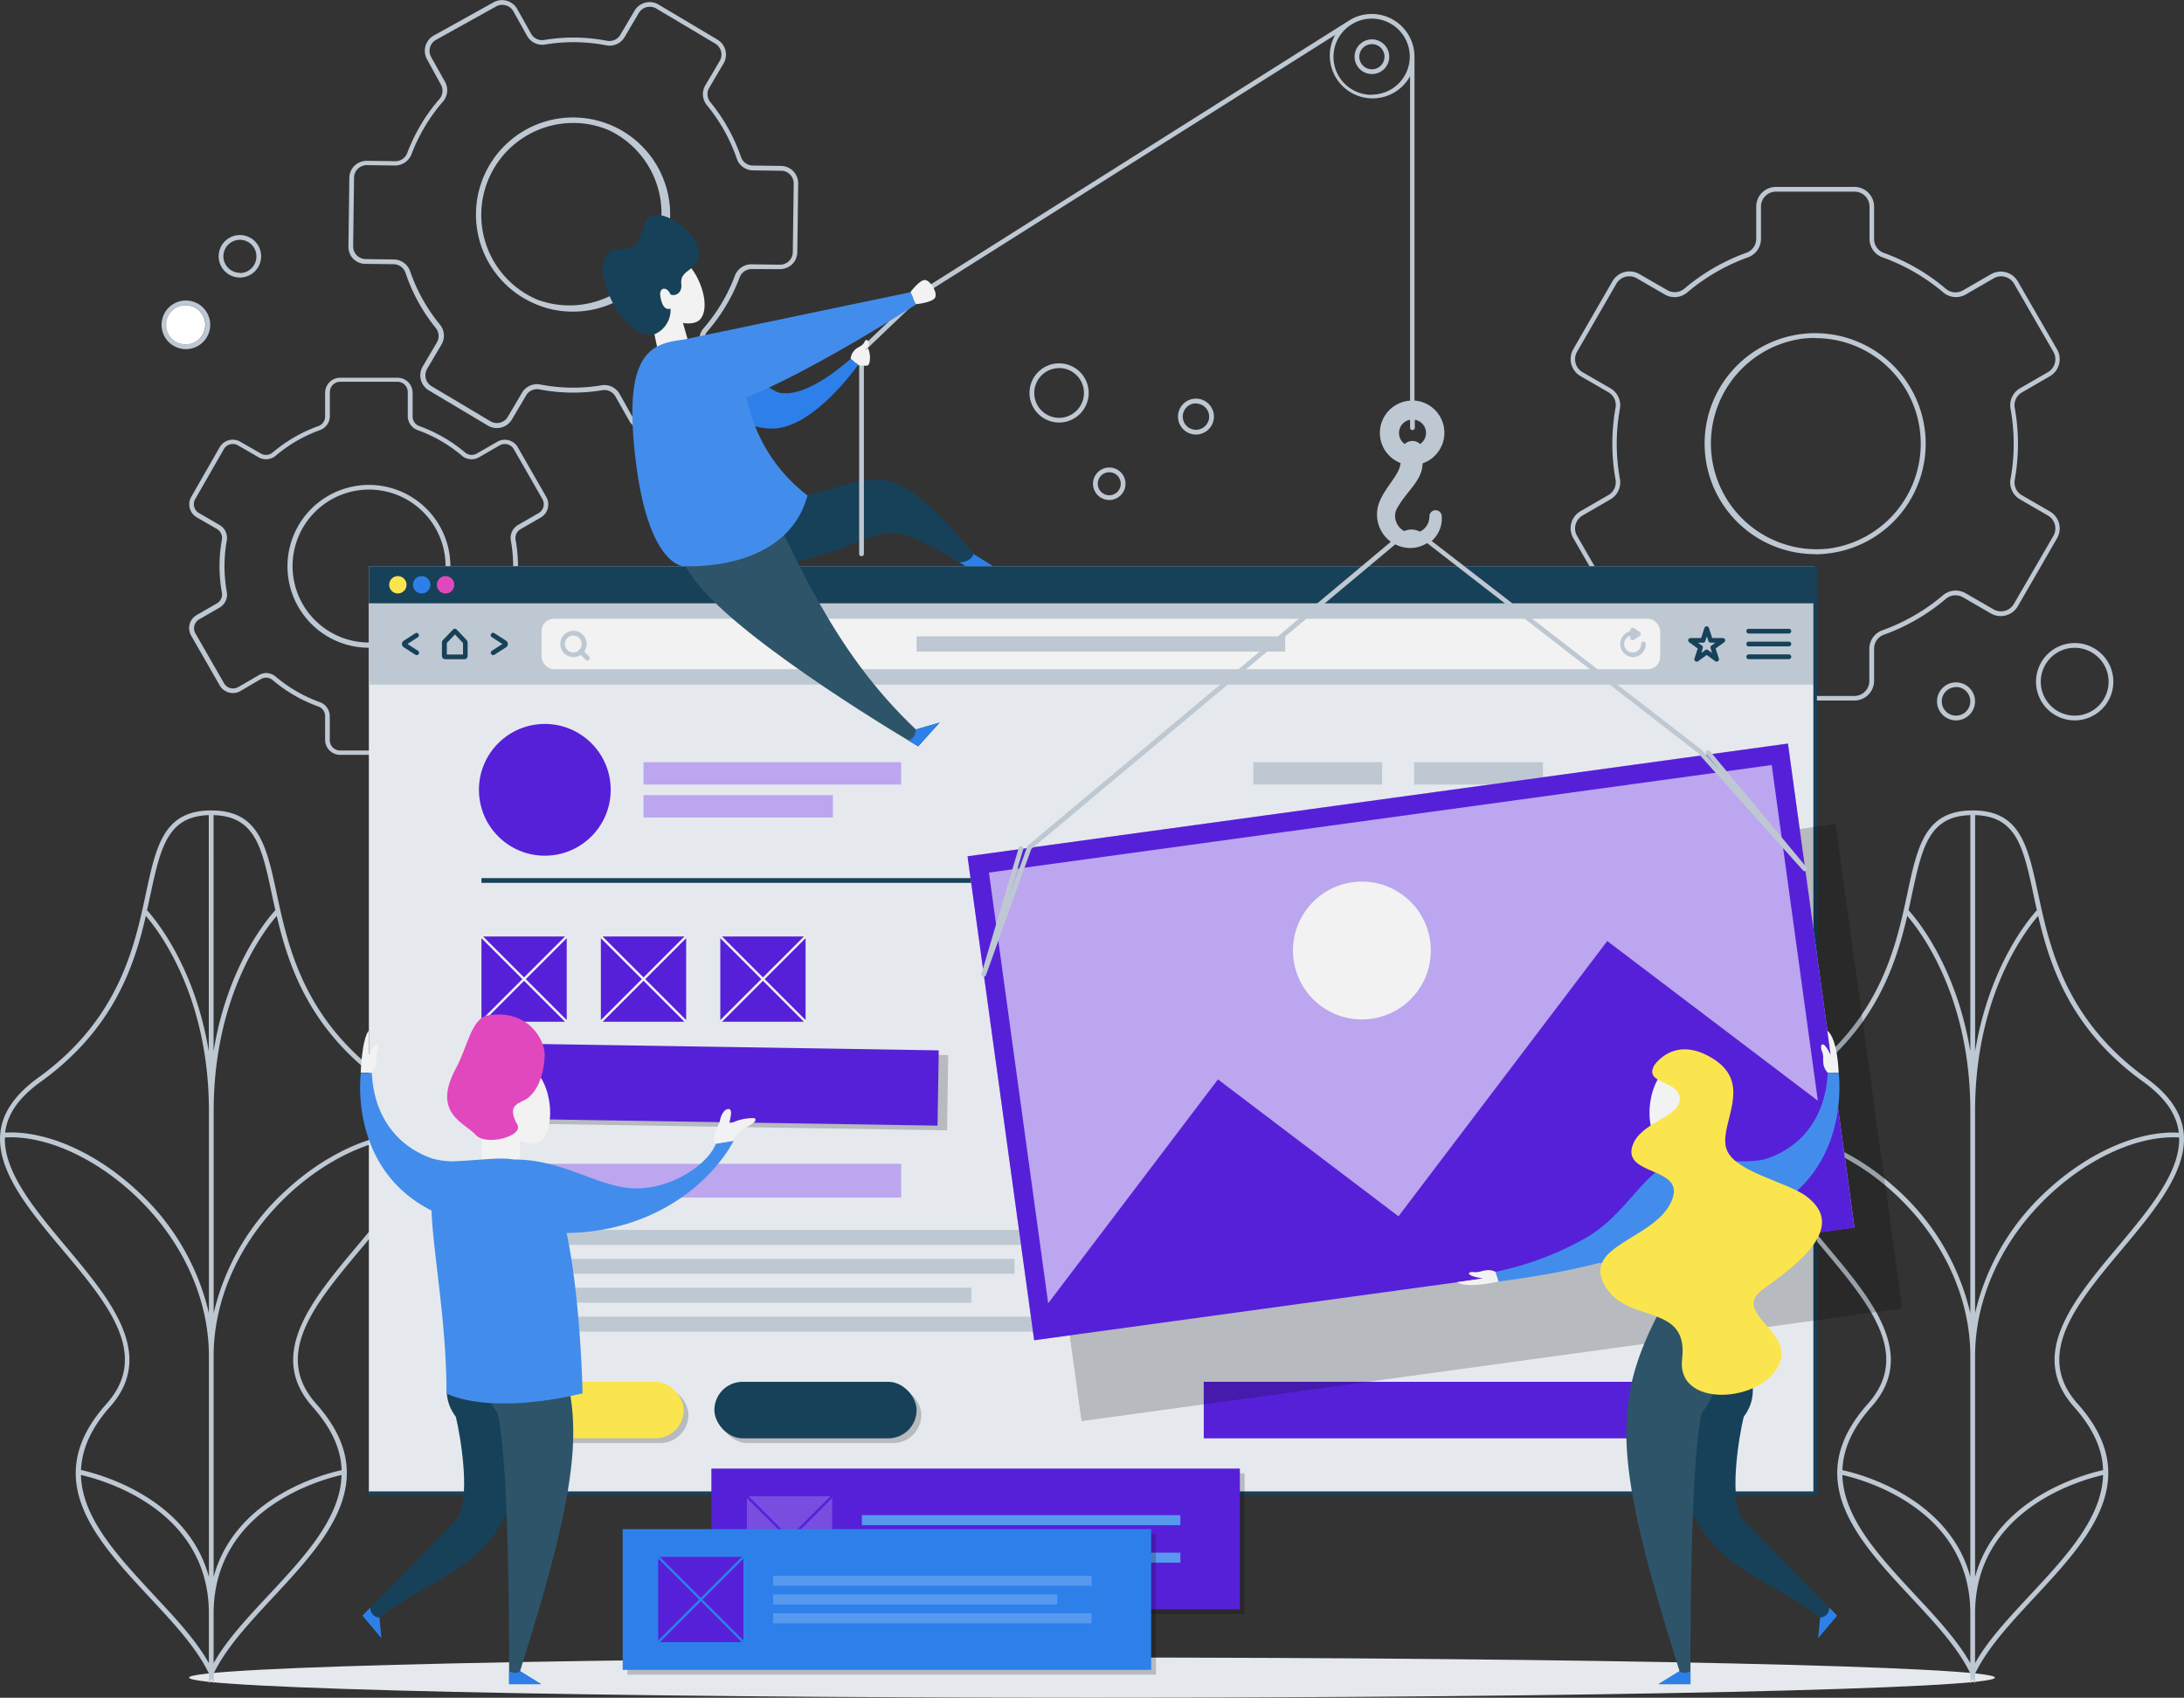 <svg xmlns="http://www.w3.org/2000/svg" viewBox="0 0 459.75 357.45"><rect x="0" y="0" width="459.75" height="357.45" fill="#333333" stroke="none"/><defs><style>.cls-1{isolation:isolate;}.cls-2{fill:#e5e9ed;}.cls-3{fill:#bec8d2;}.cls-4{fill:#174159;}.cls-5{fill:#f2f2f2;}.cls-6{fill:#fae54e;}.cls-7{fill:#2d80ea;}.cls-8{fill:#e148be;}.cls-9{fill:#5620d8;}.cls-10{fill:#bba6ef;}.cls-11{opacity:0.2;mix-blend-mode:multiply;}.cls-12{fill:#2e546a;}.cls-13{fill:#428dec;}.cls-14{fill:#784de0;}.cls-15{fill:#5799ee;}.cls-16{fill:#fff;}

g,path{
	transform-box: fill-box;
}
path#b-setting, path#m-setting{
	animation: settings1_2 3s linear 0s infinite;
	transform-origin: center;
}
path#s-setting{
	animation: settings3 3s linear 0s infinite;
	transform-origin: center;
}
.tree____1{
	animation: tree____1 3s ease 0s infinite;
	transform-origin: bottom;
}
.tree____2{
	animation: tree____2 3s ease 0s infinite;
	transform-origin: bottom;
}
@keyframes settings1_2{
	0%{transform: rotate(0deg)}
	100%{transform: rotate(360deg)}
}
@keyframes settings3{
	0%{transform: rotate(0deg)}
	100%{transform: rotate(-360deg)}
}
@keyframes tree____1{
	0%{transform: rotate(0deg)}
	25%{transform: rotate(-1deg)}
	50%{transform: rotate(0deg)}
	75%{transform: rotate(1deg)}
	100%{transform: rotate(0deg)}
}
@keyframes tree____2{
	0%{transform: rotate(0deg)}
	25%{transform: rotate(1deg)}
	50%{transform: rotate(0deg)}
	75%{transform: rotate(-1deg)}
	100%{transform: rotate(0deg)}
}


</style></defs><title>graphicdesign</title><g class="cls-1"><g id="OBJECTS"><path class="cls-2" d="M419.7,353.72c0,2.35-85.1,4.24-190.07,4.24s-190.08-1.89-190.08-4.24,85.1-4.23,190.08-4.23S419.7,351.38,419.7,353.72Z" transform="translate(0.25 -0.51)"/><path class="cls-3 tree____2" d="M459.4,238.8c-.52-4.18-3.11-7.9-7.9-11.36-17-12.26-20.31-27.58-22.7-38.76-2.15-10-3.72-17.28-13.28-17.53v0h-1v0c-9.55.25-11.13,7.52-13.27,17.53-2.4,11.18-5.67,26.5-22.7,38.76-4.8,3.46-7.38,7.18-7.91,11.36-1,8.08,6.11,16.57,13,24.77,9.54,11.38,18.55,22.12,9.32,32.49-14.13,15.85-2.31,28.54,9.12,40.81,5.08,5.45,9.88,10.61,12.45,16v2.09l.5-1.05.5,1.05v-2.09c2.58-5.37,7.37-10.53,12.45-16,11.43-12.27,23.25-25,9.13-40.81-9.23-10.37-.22-21.11,9.32-32.49C453.3,255.37,460.41,246.88,459.4,238.8Zm-8.49-10.54c4.56,3.28,7,6.77,7.5,10.67a.13.13,0,0,0,0,.06c-8.43-.47-18.87,4.06-27.48,11.95A50.41,50.41,0,0,0,415.52,277V234.44c0-24.18,10.57-38,13.28-41.09C431.3,204.08,435.74,217.33,450.91,228.26Zm-23.09-39.37c.22,1.06.46,2.14.71,3.26-1.4,1.52-10,11.5-13,29.71V172.13C424.29,172.37,425.7,179,427.82,188.89Zm-13.3-16.76v49.73c-3-18.21-11.6-28.19-13-29.71.25-1.12.48-2.2.7-3.26C404.35,179,405.76,172.37,414.52,172.13Zm-35.39,56.13c15.17-10.93,19.61-24.18,22.11-34.91,2.71,3.13,13.28,16.89,13.28,41.09V277a50.45,50.45,0,0,0-15.42-26.08c-8.6-7.89-19.05-12.42-27.47-11.95v-.06C372.12,235,374.57,231.54,379.13,228.26Zm14.56,68.46c9.81-11,.1-22.59-9.3-33.79-6.43-7.67-13.05-15.59-12.82-22.94,8.18-.51,18.41,3.94,26.86,11.69,10.23,9.38,16.09,21.91,16.09,34.37v46.47c-4.58-17-23.73-21.79-26.93-22.48C387.74,305.82,389.52,301.41,393.69,296.72Zm9.11,39.47c-7.41-8-15-16.1-15.21-25.13,4.1.91,26.93,7,26.93,29.17v10.45C411.76,345.8,407.4,341.12,402.8,336.19Zm24.44,0c-4.59,4.93-9,9.61-11.72,14.49V340.23c0-22.17,22.84-28.25,26.94-29.17C442.22,320.09,434.65,328.23,427.24,336.19Zm9.11-39.47c4.17,4.69,6,9.1,6.11,13.32-3.21.69-22.35,5.49-26.94,22.48V286.05c0-12.46,5.87-25,16.1-34.37,8.45-7.75,18.68-12.18,26.86-11.68.23,7.34-6.4,15.26-12.83,22.93C436.26,274.13,426.54,285.72,436.35,296.72Z" transform="translate(0.25 -0.51)"/><path class="cls-3 tree____1" d="M88.61,238.8c-.52-4.18-3.11-7.9-7.91-11.36-17-12.26-20.3-27.58-22.69-38.76-2.15-10-3.73-17.28-13.28-17.53v0h-1v0c-9.55.25-11.13,7.52-13.28,17.53-2.39,11.18-5.66,26.5-22.69,38.76C3,230.9.37,234.62-.15,238.8c-1,8.08,6.1,16.57,13,24.77,9.55,11.38,18.56,22.12,9.33,32.49C8,311.91,19.85,324.6,31.28,336.87c5.08,5.45,9.87,10.6,12.45,16v2.09l.5-1.05.5,1.05v-2.09c2.58-5.38,7.37-10.53,12.45-16,11.43-12.27,23.25-25,9.13-40.81-9.24-10.37-.22-21.11,9.32-32.49C82.51,255.37,89.62,246.88,88.61,238.8Zm-8.49-10.54c4.56,3.28,7,6.77,7.5,10.67V239c-8.41-.47-18.87,4.06-27.47,11.95A50.41,50.41,0,0,0,44.73,277V234.44c0-24.18,10.57-38,13.28-41.09C60.51,204.08,65,217.33,80.12,228.26ZM57,188.89c.22,1.06.46,2.14.71,3.26-1.41,1.52-10.05,11.5-13,29.71V172.13C53.49,172.37,54.91,179,57,188.89Zm-13.3-16.76v49.73c-3-18.21-11.6-28.19-13-29.71.25-1.12.49-2.2.71-3.26C33.55,179,35,172.37,43.73,172.13ZM8.34,228.26C23.51,217.33,28,204.08,30.45,193.35c2.71,3.13,13.28,16.89,13.28,41.09V277a50.45,50.45,0,0,0-15.42-26.08c-8.6-7.89-19-12.42-27.47-11.95v-.06C1.33,235,3.78,231.54,8.34,228.26ZM22.9,296.72c9.81-11,.09-22.59-9.3-33.79C7.17,255.26.55,247.34.78,240c8.16-.51,18.4,3.94,26.85,11.69,10.23,9.38,16.1,21.91,16.1,34.37v46.47C39.15,315.53,20,310.73,16.8,310,17,305.82,18.73,301.41,22.9,296.72ZM32,336.19c-7.41-8-15-16.1-15.21-25.13,4.1.92,26.93,7,26.93,29.17v10.45C41,345.8,36.6,341.12,32,336.19Zm24.44,0c-4.59,4.93-9,9.61-11.72,14.49V340.23c0-22.17,22.83-28.25,26.93-29.17C71.43,320.09,63.86,328.23,56.45,336.19Zm9.11-39.47c4.17,4.69,6,9.1,6.11,13.32-3.21.69-22.35,5.49-26.94,22.48V286.05c0-12.46,5.87-25,16.1-34.37,8.45-7.75,18.69-12.18,26.85-11.69.23,7.35-6.39,15.27-12.82,22.94C65.47,274.13,55.75,285.72,65.56,296.72Z" transform="translate(0.25 -0.51)"/><path id="s-setting" class="cls-3" d="M83.44,159.44H71.36a3.17,3.17,0,0,1-3.17-3.17v-5a2.15,2.15,0,0,0-1.4-2,31.33,31.33,0,0,1-9.66-5.58,2.16,2.16,0,0,0-2.46-.21L50.37,146a3.11,3.11,0,0,1-2.4.32A3.16,3.16,0,0,1,46,144.82l-6-10.46A3.17,3.17,0,0,1,41.16,130l4.3-2.48a2.17,2.17,0,0,0,1-2.23,31.33,31.33,0,0,1,0-11.15,2.17,2.17,0,0,0-1-2.23l-4.3-2.48A3.18,3.18,0,0,1,40,105.13l6-10.47a3.17,3.17,0,0,1,4.33-1.15L54.67,96a2.14,2.14,0,0,0,2.46-.21,31.33,31.33,0,0,1,9.66-5.58,2.13,2.13,0,0,0,1.4-2v-5a3.17,3.17,0,0,1,3.17-3.17H83.44a3.17,3.17,0,0,1,3.17,3.17v5a2.13,2.13,0,0,0,1.4,2,31.45,31.45,0,0,1,9.66,5.58,2.14,2.14,0,0,0,2.45.21l4.31-2.48a3.16,3.16,0,0,1,4.32,1.15l6,10.47a3.18,3.18,0,0,1-1.16,4.33l-4.3,2.48a2.14,2.14,0,0,0-1,2.23,31.33,31.33,0,0,1,0,11.15,2.14,2.14,0,0,0,1,2.23l4.3,2.48a3.18,3.18,0,0,1,1.16,4.33l-6,10.46a3.15,3.15,0,0,1-4.32,1.16l-4.31-2.48a2.14,2.14,0,0,0-2.45.21A31.45,31.45,0,0,1,88,149.29a2.13,2.13,0,0,0-1.4,2v5A3.17,3.17,0,0,1,83.44,159.44ZM55.76,142.21a3.17,3.17,0,0,1,2,.73,30.15,30.15,0,0,0,9.34,5.41,3.14,3.14,0,0,1,2.07,3v5a2.17,2.17,0,0,0,2.17,2.17H83.44a2.17,2.17,0,0,0,2.17-2.17v-5a3.14,3.14,0,0,1,2.06-3A30.2,30.2,0,0,0,97,142.94a3.15,3.15,0,0,1,3.6-.31l4.31,2.49a2.18,2.18,0,0,0,3-.8l6-10.46a2.17,2.17,0,0,0-.79-3l-4.3-2.48a3.15,3.15,0,0,1-1.53-3.28,30.56,30.56,0,0,0,0-10.79,3.15,3.15,0,0,1,1.53-3.28l4.3-2.48a2.17,2.17,0,0,0,.79-3l-6-10.47a2.19,2.19,0,0,0-3-.79l-4.31,2.49a3.15,3.15,0,0,1-3.6-.31,30.2,30.2,0,0,0-9.35-5.41,3.14,3.14,0,0,1-2.06-3v-5a2.17,2.17,0,0,0-2.17-2.17H71.36a2.17,2.17,0,0,0-2.17,2.17v5a3.14,3.14,0,0,1-2.07,3,30.26,30.26,0,0,0-9.34,5.41,3.17,3.17,0,0,1-3.61.31l-4.3-2.49a2.18,2.18,0,0,0-3,.79l-6,10.47a2.17,2.17,0,0,0,.79,3l4.3,2.48a3.16,3.16,0,0,1,1.53,3.28,30.56,30.56,0,0,0,0,10.79A3.16,3.16,0,0,1,46,128.42l-4.3,2.48a2.16,2.16,0,0,0-.79,3l6,10.46a2.18,2.18,0,0,0,3,.8l4.3-2.49A3.23,3.23,0,0,1,55.76,142.21Zm21.65-5.32a17.15,17.15,0,0,1-17-19.37,17.15,17.15,0,1,1,19.24,19.24h0A18.6,18.6,0,0,1,77.41,136.89Zm0-33.3a16.43,16.43,0,0,0-2.09.14,16.1,16.1,0,1,0,2.09-.14Z" transform="translate(0.25 -0.51)"/><path id="m-setting" class="cls-3" d="M135.42,91a3.9,3.9,0,0,1-1-.14,3.68,3.68,0,0,1-2.21-1.75L129.31,84a2.67,2.67,0,0,0-2.75-1.34,37.21,37.21,0,0,1-13.27-.17,2.67,2.67,0,0,0-2.78,1.26l-3,5.09a3.64,3.64,0,0,1-2.26,1.68,3.69,3.69,0,0,1-2.79-.4L90,82.69a3.69,3.69,0,0,1-1.28-5l3-5.09a2.67,2.67,0,0,0-.21-3A37.26,37.26,0,0,1,85.1,57.92a2.67,2.67,0,0,0-2.48-1.78l-5.93-.08A3.68,3.68,0,0,1,74.1,55a3.63,3.63,0,0,1-1-2.62l.19-14.42a3.67,3.67,0,0,1,1.12-2.59,3.76,3.76,0,0,1,2.62-1l5.92.08a2.64,2.64,0,0,0,2.52-1.71,38.2,38.2,0,0,1,2.89-6,36.91,36.91,0,0,1,3.91-5.4,2.66,2.66,0,0,0,.3-3L89.64,13a3.69,3.69,0,0,1,1.41-5l12.59-7a3.68,3.68,0,0,1,5,1.42l2.9,5.17a2.66,2.66,0,0,0,2.74,1.34,37.27,37.27,0,0,1,13.28.17,2.66,2.66,0,0,0,2.77-1.26l3-5.09a3.69,3.69,0,0,1,2.26-1.68,3.63,3.63,0,0,1,2.79.4l12.39,7.38a3.67,3.67,0,0,1,1.28,5.05l-3,5.09a2.65,2.65,0,0,0,.22,3,37.44,37.44,0,0,1,6.47,11.59,2.67,2.67,0,0,0,2.48,1.78l5.93.08a3.67,3.67,0,0,1,3.63,3.73l-.19,14.42a3.68,3.68,0,0,1-1.11,2.59,3.86,3.86,0,0,1-2.62,1L158,57.16a2.69,2.69,0,0,0-2.53,1.71,36.52,36.52,0,0,1-2.89,6,37.46,37.46,0,0,1-3.91,5.4,2.67,2.67,0,0,0-.29,3l2.89,5.16a3.69,3.69,0,0,1-1.42,5l-12.59,7A3.65,3.65,0,0,1,135.42,91ZM127,81.58a3.68,3.68,0,0,1,3.19,1.88l2.89,5.17a2.69,2.69,0,0,0,3.66,1l12.58-7a2.68,2.68,0,0,0,1-3.65l-2.89-5.17a3.67,3.67,0,0,1,.42-4.18,36.14,36.14,0,0,0,3.8-5.25h0a35.76,35.76,0,0,0,2.81-5.85A3.69,3.69,0,0,1,158,56.16l5.92.08a2.71,2.71,0,0,0,1.91-.76,2.68,2.68,0,0,0,.81-1.88l.19-14.42a2.69,2.69,0,0,0-.75-1.91,2.64,2.64,0,0,0-1.89-.81l-5.93-.08a3.64,3.64,0,0,1-3.41-2.46,36.12,36.12,0,0,0-6.31-11.28,3.66,3.66,0,0,1-.3-4.19l3-5.08a2.68,2.68,0,0,0-.93-3.68L137.91,2.31a2.7,2.7,0,0,0-3.68.93l-3,5.09a3.65,3.65,0,0,1-3.82,1.73,36.19,36.19,0,0,0-12.92-.17,3.67,3.67,0,0,1-3.79-1.83l-2.89-5.18a2.68,2.68,0,0,0-3.65-1L91.54,8.9a2.6,2.6,0,0,0-1.27,1.61,2.65,2.65,0,0,0,.24,2l2.89,5.16A3.67,3.67,0,0,1,93,21.9a36.14,36.14,0,0,0-3.8,5.25A36.59,36.59,0,0,0,86.37,33a3.72,3.72,0,0,1-3.48,2.36L77,35.28a2.71,2.71,0,0,0-1.91.76,2.68,2.68,0,0,0-.81,1.88l-.19,14.42a2.68,2.68,0,0,0,2.64,2.72l5.93.08a3.67,3.67,0,0,1,3.42,2.46,36.3,36.3,0,0,0,6.3,11.28,3.65,3.65,0,0,1,.3,4.18l-3,5.09a2.69,2.69,0,0,0,.93,3.68l12.39,7.38a2.69,2.69,0,0,0,2,.29,2.66,2.66,0,0,0,1.64-1.22l3-5.09a3.66,3.66,0,0,1,3.83-1.73,36.18,36.18,0,0,0,12.92.17A2.88,2.88,0,0,1,127,81.58Zm-6.66-15.46a19.77,19.77,0,0,1-8-1.65h0a20.44,20.44,0,1,1,8,1.65Zm.19-39.72a19.37,19.37,0,0,0-7.76,37.16h0A19.38,19.38,0,0,0,128.09,28,18.84,18.84,0,0,0,120.52,26.4Z" transform="translate(0.25 -0.51)"/><path id="b-setting" class="cls-3" d="M390.11,148H373.59a4.15,4.15,0,0,1-4.14-4.15v-6.78a3.12,3.12,0,0,0-2-2.94,42.35,42.35,0,0,1-13.15-7.6,3.11,3.11,0,0,0-3.56-.3l-5.89,3.4a4.15,4.15,0,0,1-5.66-1.52l-8.26-14.31a4.15,4.15,0,0,1,1.52-5.66l5.87-3.39a3.12,3.12,0,0,0,1.52-3.24,42.7,42.7,0,0,1,0-15.18,3.11,3.11,0,0,0-1.52-3.24l-5.87-3.4a4.15,4.15,0,0,1-1.52-5.66l8.26-14.31a4.14,4.14,0,0,1,5.66-1.51l5.89,3.39a3.11,3.11,0,0,0,3.56-.3,42.55,42.55,0,0,1,13.15-7.6,3.12,3.12,0,0,0,2-2.94V44a4.15,4.15,0,0,1,4.14-4.14h16.52A4.15,4.15,0,0,1,394.26,44V50.8a3.12,3.12,0,0,0,2,2.94,42.38,42.38,0,0,1,13.14,7.6,3.12,3.12,0,0,0,3.57.3l5.88-3.39a4.15,4.15,0,0,1,5.67,1.51l8.26,14.31a4.15,4.15,0,0,1-1.52,5.66l-5.87,3.4a3.1,3.1,0,0,0-1.52,3.24,42.7,42.7,0,0,1,0,15.18,3.11,3.11,0,0,0,1.52,3.24l5.87,3.39a4.15,4.15,0,0,1,1.52,5.66l-8.26,14.31a4.16,4.16,0,0,1-5.67,1.52l-5.88-3.4a3.12,3.12,0,0,0-3.57.3,42.19,42.19,0,0,1-13.14,7.6,3.12,3.12,0,0,0-2,2.94v6.78A4.15,4.15,0,0,1,390.11,148Zm-37.84-23.19a4.11,4.11,0,0,1,2.64,1,41.27,41.27,0,0,0,12.84,7.42,4.13,4.13,0,0,1,2.7,3.88v6.78a3.15,3.15,0,0,0,3.14,3.15h16.52a3.15,3.15,0,0,0,3.15-3.15v-6.78a4.13,4.13,0,0,1,2.7-3.88,41.38,41.38,0,0,0,12.84-7.42,4.14,4.14,0,0,1,4.71-.41l5.88,3.4a3.17,3.17,0,0,0,2.39.32,3.14,3.14,0,0,0,1.91-1.47L432,113.34a3.14,3.14,0,0,0-1.15-4.29l-5.87-3.4a4.12,4.12,0,0,1-2-4.28,41.37,41.37,0,0,0,0-14.83,4.12,4.12,0,0,1,2-4.28l5.87-3.39a3.15,3.15,0,0,0,1.15-4.3l-8.26-14.31a3.16,3.16,0,0,0-1.91-1.46,3.12,3.12,0,0,0-2.39.31l-5.88,3.4a4.12,4.12,0,0,1-4.71-.41A41.58,41.58,0,0,0,396,54.68a4.13,4.13,0,0,1-2.7-3.88V44a3.15,3.15,0,0,0-3.15-3.14H373.59A3.15,3.15,0,0,0,370.45,44V50.8a4.13,4.13,0,0,1-2.7,3.88,41.46,41.46,0,0,0-12.84,7.42,4.1,4.1,0,0,1-4.71.41l-5.89-3.4A3.14,3.14,0,0,0,340,60.26l-8.26,14.31a3.15,3.15,0,0,0,1.15,4.3l5.87,3.39a4.12,4.12,0,0,1,2,4.28,41.37,41.37,0,0,0,0,14.83,4.12,4.12,0,0,1-2,4.28l-5.87,3.4a3.14,3.14,0,0,0-1.15,4.29L340,127.65a3.14,3.14,0,0,0,4.29,1.15l5.89-3.4A4.14,4.14,0,0,1,352.27,124.85Zm29.59-7.63a23.28,23.28,0,0,1-23.08-26.28A23.27,23.27,0,1,1,384.88,117h0A25.64,25.64,0,0,1,381.86,117.22Zm0-45.52a23.32,23.32,0,0,0-2.88.18A22.27,22.27,0,0,0,384.75,116h0A22.27,22.27,0,0,0,397.6,78.22,22.14,22.14,0,0,0,381.84,71.7Z" transform="translate(0.25 -0.51)"/><rect class="cls-2" x="77.65" y="119.21" width="304.46" height="195.16"/><rect class="cls-3" x="77.65" y="127.03" width="304.46" height="17.11"/><path class="cls-4" d="M95.52,134.09l1.7,1.8v2.42H93.81v-2.42l1.71-1.8m0-1.21a.6.6,0,0,0-.42.19L93,135.26a.84.84,0,0,0-.22.59v2.68a.72.72,0,0,0,.63.78h4.15a.72.72,0,0,0,.63-.78v-2.68a.84.84,0,0,0-.22-.59l-2.07-2.19a.6.6,0,0,0-.41-.19Z" transform="translate(0.25 -0.51)"/><path class="cls-4" d="M103.57,138.44a.48.48,0,0,1-.42-.23.49.49,0,0,1,.15-.69l2.21-1.42-2.21-1.43a.5.5,0,1,1,.54-.84l2.39,1.54a.82.82,0,0,1,0,1.45l-2.39,1.54A.47.47,0,0,1,103.57,138.44Z" transform="translate(0.25 -0.51)"/><path class="cls-4" d="M87.46,138.44a.47.47,0,0,1-.27-.08l-2.39-1.54a.82.82,0,0,1,0-1.45l2.39-1.54a.5.5,0,0,1,.54.84l-2.21,1.42,2.21,1.43a.49.49,0,0,1,.15.69A.48.48,0,0,1,87.46,138.44Z" transform="translate(0.25 -0.51)"/><rect class="cls-5" x="114" y="130.27" width="235.48" height="10.63" rx="2.6"/><rect class="cls-3" x="192.95" y="133.98" width="77.59" height="3.21"/><path class="cls-3" d="M120.43,138.86a2.77,2.77,0,1,1,2-.81A2.76,2.76,0,0,1,120.43,138.86Zm0-4.53a1.77,1.77,0,1,0,1.25.51A1.79,1.79,0,0,0,120.43,134.33Z" transform="translate(0.25 -0.51)"/><path class="cls-3" d="M123.4,139.57a.51.51,0,0,1-.36-.15l-1.36-1.37a.48.48,0,0,1,0-.7.5.5,0,0,1,.71,0l1.36,1.36a.5.5,0,0,1,0,.71A.5.5,0,0,1,123.4,139.57Z" transform="translate(0.25 -0.51)"/><path class="cls-3" d="M343.44,138.87a2.78,2.78,0,0,1,0-5.55.5.5,0,0,1,.5.5.5.5,0,0,1-.5.5,1.78,1.78,0,1,0,1.77,1.78.5.5,0,1,1,1,0A2.78,2.78,0,0,1,343.44,138.87Z" transform="translate(0.25 -0.51)"/><path class="cls-3" d="M343.44,135.32a.46.46,0,0,1-.23-.06.48.48,0,0,1-.27-.44v-1.63a.5.5,0,0,1,.27-.44.47.47,0,0,1,.51,0l1.21.81a.5.5,0,0,1,0,.83l-1.21.82A.54.54,0,0,1,343.44,135.32Z" transform="translate(0.25 -0.51)"/><path class="cls-4" d="M356.92,139.82a.53.53,0,0,1-.29-.1.5.5,0,0,1-.18-.56l.69-2.11-1.8-1.31a.49.49,0,0,1-.18-.56.47.47,0,0,1,.47-.34h2.22l.69-2.12a.5.5,0,0,1,.48-.34h0a.48.48,0,0,1,.47.34l.69,2.12h2.22a.5.5,0,0,1,.48.34.5.5,0,0,1-.18.56l-1.8,1.31.69,2.11a.51.51,0,0,1-.19.56.48.48,0,0,1-.58,0l-1.8-1.31-1.8,1.31A.54.54,0,0,1,356.92,139.82Zm.25-4,.85.61a.5.5,0,0,1,.18.56l-.32,1,.84-.62a.49.49,0,0,1,.59,0l.85.62-.32-1a.49.49,0,0,1,.18-.56l.84-.61h-1a.5.5,0,0,1-.48-.35l-.32-1-.33,1a.49.49,0,0,1-.47.35Z" transform="translate(0.25 -0.51)"/><path class="cls-4" d="M376.32,133.9h-8.45a.51.51,0,0,1-.5-.5.5.5,0,0,1,.5-.5h8.45a.5.5,0,0,1,.5.5A.5.5,0,0,1,376.32,133.9Z" transform="translate(0.25 -0.51)"/><path class="cls-4" d="M376.32,136.6h-8.45a.51.51,0,0,1-.5-.5.5.5,0,0,1,.5-.5h8.45a.5.5,0,0,1,.5.5A.5.5,0,0,1,376.32,136.6Z" transform="translate(0.25 -0.51)"/><path class="cls-4" d="M376.32,139.29h-8.45a.5.5,0,0,1-.5-.5.51.51,0,0,1,.5-.5h8.45a.5.5,0,0,1,.5.5A.5.5,0,0,1,376.32,139.29Z" transform="translate(0.25 -0.51)"/><polygon class="cls-4" points="382.48 314.75 77.64 314.75 77.64 314 381.73 314 381.73 119.21 382.48 119.21 382.48 314.75"/><rect class="cls-4" x="77.65" y="119.21" width="304.46" height="7.82"/><circle class="cls-6" cx="83.75" cy="123.12" r="1.83"/><circle class="cls-7" cx="88.77" cy="123.12" r="1.83"/><path class="cls-8" d="M95.38,123.63a1.83,1.83,0,1,1-1.83-1.83A1.83,1.83,0,0,1,95.38,123.63Z" transform="translate(0.25 -0.51)"/><rect class="cls-9" x="253.4" y="290.93" width="105.25" height="11.9"/><circle class="cls-9" cx="114.69" cy="166.29" r="13.87"/><rect class="cls-10" x="135.46" y="160.47" width="54.24" height="4.71"/><rect class="cls-10" x="135.46" y="167.41" width="39.87" height="4.71"/><rect class="cls-3" x="263.83" y="160.47" width="27.12" height="4.71"/><rect class="cls-3" x="297.68" y="160.47" width="27.12" height="4.71"/><rect class="cls-4" x="101.35" y="184.88" width="257.05" height="1"/><rect class="cls-10" x="101.35" y="245.03" width="88.36" height="7.11"/><rect class="cls-3" x="101.35" y="258.95" width="122.95" height="3.15"/><rect class="cls-3" x="101.35" y="265.04" width="112.22" height="3.15"/><rect class="cls-3" x="101.35" y="271.13" width="103.14" height="3.15"/><rect class="cls-3" x="101.35" y="277.22" width="122.95" height="3.15"/><g class="cls-11"><rect x="102.35" y="291.93" width="42.57" height="11.9" rx="5.95"/></g><rect class="cls-6" x="101.35" y="290.93" width="42.57" height="11.9" rx="5.95"/><g class="cls-11"><rect x="151.38" y="291.93" width="42.57" height="11.9" rx="5.95"/></g><rect class="cls-4" x="150.38" y="290.93" width="42.57" height="11.9" rx="5.95"/><rect class="cls-9" x="101.35" y="197.17" width="17.95" height="17.95"/><polygon class="cls-5" points="119.48 197.35 119.12 197 110.32 205.79 101.53 197 101.17 197.35 109.97 206.15 101.17 214.95 101.53 215.3 110.32 206.5 119.12 215.3 119.48 214.95 110.68 206.15 119.48 197.35"/><rect class="cls-9" x="126.49" y="197.17" width="17.95" height="17.95"/><polygon class="cls-5" points="144.62 197.35 144.26 197 135.47 205.79 126.67 197 126.31 197.35 135.11 206.15 126.31 214.95 126.67 215.3 135.47 206.5 144.26 215.3 144.62 214.95 135.82 206.15 144.62 197.35"/><rect class="cls-9" x="151.63" y="197.17" width="17.95" height="17.95"/><polygon class="cls-5" points="169.76 197.35 169.41 197 160.61 205.79 151.81 197 151.45 197.35 160.25 206.15 151.45 214.95 151.81 215.3 160.61 206.5 169.41 215.3 169.76 214.95 160.96 206.15 169.76 197.35"/><g class="cls-11"><rect x="144.65" y="183.17" width="15.85" height="93.36" transform="translate(-79.43 378.23) rotate(-89.09)"/></g><rect class="cls-9" x="142.65" y="182.17" width="15.85" height="93.36" transform="translate(-80.4 375.25) rotate(-89.09)"/><g class="cls-11"><rect x="219.61" y="185.46" width="174.32" height="102.84" transform="translate(-29.15 43.46) rotate(-7.83)"/><path d="M396.93,252.68l-10.8-78.61L213.42,197.8,227,296.42l.45,3.27L400.13,276Zm-179-51.46,164.78-22.64,9.71,70.68-44.33-33.62-43.95,57.95-38-28.82L230.4,291.91Z" transform="translate(0.25 -0.51)"/><circle cx="296.44" cy="217.62" r="14.51" transform="translate(-58.67 311.73) rotate(-51.19)"/></g><rect class="cls-10" x="209.61" y="168.46" width="174.32" height="102.84" transform="translate(-26.93 41.94) rotate(-7.83)"/><path class="cls-9" d="M386.93,235.68l-10.8-78.61L203.42,180.8,217,279.42l.45,3.27L390.13,259Zm-179-51.46,164.78-22.64,9.71,70.68-44.33-33.62-43.95,57.95-38-28.82L220.4,274.91Z" transform="translate(0.25 -0.51)"/><circle class="cls-5" cx="286.44" cy="200.62" r="14.51" transform="translate(-49.16 297.59) rotate(-51.19)"/><path class="cls-4" d="M352.81,277.47c-3.27,14.86-2,34,5.22,45.11,5.7,8.8,15.84,11.52,24.88,18.48l-.42,4.35,4-4.75s-5-5-19.58-20c-3.56-3.68-1-18.22-.09-21.86,4.53-6,0-12.35-3-21.31Z" transform="translate(0.25 -0.51)"/><path class="cls-7" d="M382.91,341.06l-.42,4.35,4-4.75-1.69-1.7A1.94,1.94,0,0,1,382.91,341.06Z" transform="translate(0.25 -0.51)"/><path class="cls-12" d="M348.63,277.47c-9.54,18.83-9.15,30.91,4.67,74.89l-4.42,2.73h6.73S355.32,308.61,358,298c4.52-6,4.59-11.58,1.6-20.54Z" transform="translate(0.25 -0.51)"/><path class="cls-7" d="M348.88,355.09h6.73v-2.73s-1.45.85-2.31,0Z" transform="translate(0.25 -0.51)"/><path class="cls-5" d="M359,234.08c-1.68,5.14-6.41,7.64-8.88,7.18s-3.74-4.66-2.86-9.38,3.58-7.4,6.07-7.71C356.88,223.73,361.31,227,359,234.08Z" transform="translate(0.25 -0.51)"/><rect class="cls-5" x="353.54" y="234.99" width="4.63" height="11.63"/><path class="cls-7" d="M354.21,244.38c-6.08,1.11-10.17,11.08-10.77,14.66-.36,2.11-.13,4.17,2.22,8.29,3.28,5.74,3,10.14,3,10.14h15.24c0-4.56,2.93-9.67,4.66-16.78S364.52,242.5,354.21,244.38Z" transform="translate(0.25 -0.51)"/><path class="cls-13" d="M359.42,244.61s8.84,1.07,12.48-.23c8.58-3.06,12.3-10.43,12.59-18h2.32s3.11,22.44-18.12,30.45Z" transform="translate(0.25 -0.51)"/><path class="cls-5" d="M384.49,226.35c-1.55-1.71-.57-3.11-1.18-4.46s.14-2.88,1.82.79l-.7-5.14s2,1,2.38,8.81Z" transform="translate(0.25 -0.51)"/><path class="cls-13" d="M353.82,245.57c4.55.89,4,9.13-1.21,13.9-4.91,4.5-18.77,8.45-37.42,10.86l-.61-2.05a65.24,65.24,0,0,0,19.51-7.43C343.17,255.34,347.25,244.28,353.82,245.57Z" transform="translate(0.25 -0.51)"/><path class="cls-5" d="M314.58,268.28c-2-.94-3.06.26-4.48.06s-2.11.75,1.76,1.33l-5.32.77s1.25,1.48,8.65-.11Z" transform="translate(0.25 -0.51)"/><path class="cls-6" d="M348,224.79c-2.34,4.1,5.35,3.09,5.35,7.11s-8.43,4.77-10,10c-1.79,6,10.43,4.4,8.59,10.61-2.7,9.13-20.59,9.9-13.78,19.58,5,7,17.06,3,15.69,14.55-1.32,11.17,19.08,8.92,20.84-.25,1.16-6.09-10.21-9.79-3.84-14.39,7.79-5.63,17.65-13.18,9.22-19.57-4.27-3.22-15.8-5.22-17-10.41s5.64-13.15-2.46-18.45C352.28,218.15,348,224.79,348,224.79Z" transform="translate(0.25 -0.51)"/><path class="cls-4" d="M143.36,103.5s4,16.21,12.45,16.21c19.4,0,24.95-7.43,32.72-6.92,4.11.27,14.44,6.92,14.44,6.92h5.82l-4.09-2.55s-11.17-14.63-18.65-15.54c-9.48-1.14-22,8.26-28.77,1.88Z" transform="translate(0.25 -0.51)"/><path class="cls-7" d="M203,119.71l-1.3-.82s2.28.14,3-1.73l4.09,2.55Z" transform="translate(0.25 -0.51)"/><path class="cls-3" d="M380.14,183.22l-20.42-24.55a.49.49,0,0,0-.7-.06.5.5,0,0,0-.07.7l2.65,3.18L358,158.41l0,0,0,0-56.86-44a5.76,5.76,0,0,0,.89-1,6.19,6.19,0,0,0,1.22-4.11v-.13a1.3,1.3,0,0,0-2.6.13,3.49,3.49,0,0,1-2,3.14A4.07,4.07,0,0,0,297,112a3.94,3.94,0,0,0-1.64.32l-.14-.07a3.53,3.53,0,0,1-1.56-1.87,3.37,3.37,0,0,1,0-2.48c1.86-3.73,5.55-6.1,5.55-9.83a6.81,6.81,0,0,0-1.7-13.23V12.45a9,9,0,0,0-9-9,8.92,8.92,0,0,0-4.64,1.3h0l-.23.14-.17.11L193.72,61.63,180.61,74.12v43a.5.5,0,0,0,.5.5.5.5,0,0,0,.5-.5V74.55l12.72-12.14L280.8,7.87a9,9,0,1,0,15.78,8.69V84.87a6.8,6.8,0,0,0-2,13.13c-.24,2.62-3.28,5-4.56,8.48a7.16,7.16,0,0,0,.15,5.1,7.06,7.06,0,0,0,2.36,3l-76.47,64,0,0-.06.08a.35.35,0,0,0,0,.08l0,0L212.29,189l2.84-9.63a.5.5,0,1,0-.95-.28l-7.82,26.42a.51.51,0,0,0,.32.62.47.47,0,0,0,.16,0,.48.48,0,0,0,.47-.33l9.53-26.53,76.61-64.14.05,0a6.84,6.84,0,0,0,4.66.58,6.65,6.65,0,0,0,2-.86l57,44.18,22.15,24.75a.48.48,0,0,0,.37.17.52.52,0,0,0,.33-.12A.5.5,0,0,0,380.14,183.22ZM288.56,20.47A8,8,0,0,1,284,5.83l.22-.14a7.91,7.91,0,0,1,4.3-1.26,8,8,0,0,1,0,16Zm5.7,71.19a2.81,2.81,0,0,1,2.32-2.77v1.67a.5.5,0,0,0,.5.5.51.51,0,0,0,.5-.5V88.89A2.81,2.81,0,0,1,298.69,94a2.34,2.34,0,0,0-3.23,0A2.82,2.82,0,0,1,294.26,91.66Z" transform="translate(0.25 -0.51)"/><path class="cls-3" d="M288.56,8.8a3.65,3.65,0,1,0,3.64,3.65A3.66,3.66,0,0,0,288.56,8.8Zm0,6.3a2.65,2.65,0,1,1,2.64-2.65A2.65,2.65,0,0,1,288.56,15.1Z" transform="translate(0.25 -0.51)"/><path class="cls-3" d="M178.82,76c.81-1.36,2.66-4,3.59-2.26.59,1.12.35,3.1-.18,3.29a11.11,11.11,0,0,1-1.92.32Z" transform="translate(0.25 -0.51)"/><path class="cls-7" d="M140.91,73.36c7.39-4.16,19.34,9.17,23,9.85,5.86,1.12,14.21-6.58,14.95-7.18l1.49,1.35s-9.15,13.12-17.8,13.37S131.5,78.68,140.91,73.36Z" transform="translate(0.25 -0.51)"/><path class="cls-5" d="M178.82,76a3,3,0,0,1,1.76-2.42c1.4-.75,1.1-1.49,1.57-1.49s1,1.36-.22,1.84c0,0,0,2.43-2,3Z" transform="translate(0.25 -0.51)"/><path class="cls-5" d="M182.41,73.77c.06.51-.5.43-1,.41-.74,0-1.49-.14-1.37.83.2,1.51,0,2.37.7,2.41s1.24.2,1.72,0S183.14,74.92,182.41,73.77Z" transform="translate(0.25 -0.51)"/><path class="cls-12" d="M158,99.31c9.53,18.81,16.9,38.09,34.55,54.78l5-1.44-4.5,5s-36.92-21.6-46.94-34.85c-4.52-6-5.65-10.36-2.66-19.31Z" transform="translate(0.25 -0.51)"/><path class="cls-7" d="M193,157.64l4.5-5-5,1.44a2.19,2.19,0,0,1-1.56,2.33Z" transform="translate(0.25 -0.51)"/><path class="cls-5" d="M136.9,64.13c2.75,4.1,7.53,5.13,9.58,4.11s2.14-5,.19-9-5-5.62-7.25-5.27C136.17,54.5,133.08,58.43,136.9,64.13Z" transform="translate(0.25 -0.51)"/><polygon class="cls-5" points="138.85 75.52 145.38 73.68 142.49 63.45 135.43 59.38 138.85 75.52"/><path class="cls-13" d="M169.73,104.82c-4.4,16.42-26.17,14.88-26.17,14.88s-7.19-.08-9.92-21.67c-2.94-23.19,3-25.16,9.92-26l47.85-10,1.13,2.6S171.16,78.43,156.83,84.2c.23.73.44,1.51.64,2.32A34.12,34.12,0,0,0,169.73,104.82Z" transform="translate(0.25 -0.51)"/><path class="cls-5" d="M196.56,63.23c-.64,1-4,1.33-4,1.33L191.41,62s2-2.71,3.14-2.53S197.21,62.22,196.56,63.23Z" transform="translate(0.25 -0.51)"/><path class="cls-4" d="M137.51,70.89a5.52,5.52,0,0,0,3.39-5.42s-1.68.88-2.16-2.77c-.22-1.67,1.41-2,2.17-.17,1.05.39,2.48-.33,2.26-2.26-.35-3.13,3.55-2.61,3.69-6.31.18-4.8-9.39-11.1-11.2-6.73-1.49,3.58-1,5.73-5.58,5.77C121.74,53.08,130.28,72.56,137.51,70.89Z" transform="translate(0.25 -0.51)"/><path class="cls-4" d="M109.72,277.47c3.27,14.86,2,34-5.22,45.11-5.7,8.8-15.84,11.52-24.88,18.48l.42,4.35-4-4.75s5-5,19.58-20c3.56-3.68,1-18.22.08-21.86-4.52-6,0-12.35,3-21.31Z" transform="translate(0.25 -0.51)"/><path class="cls-7" d="M79.62,341.06l.42,4.35-4-4.75,1.69-1.7A1.94,1.94,0,0,0,79.62,341.06Z" transform="translate(0.25 -0.51)"/><path class="cls-12" d="M113.9,277.47c9.54,18.83,9.15,30.91-4.67,74.89l4.41,2.73h-6.72s.28-46.48-2.42-57.08c-4.53-6-4.59-11.58-1.6-20.54Z" transform="translate(0.25 -0.51)"/><path class="cls-7" d="M113.64,355.09h-6.72v-2.73s1.44.85,2.31,0Z" transform="translate(0.25 -0.51)"/><path class="cls-5" d="M103.55,234.08c1.68,5.14,6.41,7.64,8.87,7.18s3.75-4.66,2.86-9.38-3.58-7.4-6.06-7.71C105.65,223.73,101.22,227,103.55,234.08Z" transform="translate(0.25 -0.51)"/><rect class="cls-5" x="101.1" y="235.5" width="8.13" height="11.63" transform="translate(210.58 482.12) rotate(180)"/><path class="cls-5" d="M78,226.35c1.55-1.71.57-3.11,1.19-4.46s-.14-2.88-1.82.79v-5.14s-1.31,1-1.69,8.81Z" transform="translate(0.25 -0.51)"/><path class="cls-8" d="M108.65,237.27c1.41,2.47-6.65,4.63-8.8,2.15s-9.37-4.43-4.06-14.11c2.31-4.21,3.19-10.39,6.62-11,8.23-1.43,12.18,4.89,12,8.61-.26,5.15-2.26,8.24-4.33,9.26C108.67,232.89,106.47,233.44,108.65,237.27Z" transform="translate(0.25 -0.51)"/><path class="cls-13" d="M150.44,241.31c-1.67,4.46-10,10.12-18.28,9.33-7.15-.67-14.41-6.06-24.21-6h0c-3.16-.53-6.31.1-12.79.38a15.89,15.89,0,0,1-4.53-.63c-8.58-3.06-12.3-10.43-12.6-18H75.71s-2.76,20.06,14.88,29c.34,9.13,3.15,23.31,3.15,38.49,0,0,8.21,4.77,28.65,0,0,0-.37-19.63-3.36-33.78a44.73,44.73,0,0,0,13.49-2.17c16-5.26,21.66-17.24,21.66-17.24Z" transform="translate(0.25 -0.51)"/><path class="cls-5" d="M150.44,241.31c-1.18-1.75.61-3.55.86-4.86s.93-2.29,1.58-2.42c1.11-.24.78,1.31.42,2.79a.19.19,0,0,0,.26.23,10.74,10.74,0,0,1,4.81-1.14c.58.05.94.69-1.42,1.88a5.15,5.15,0,0,0-2.77,2.87Z" transform="translate(0.25 -0.51)"/><g class="cls-11"><rect x="150.75" y="310.2" width="111.25" height="29.63"/><rect x="158.23" y="316.03" width="17.95" height="17.95"/><rect x="166.7" y="312.83" width="0.5" height="25.39" transform="translate(-181.03 212.88) rotate(-45)"/><rect x="154.26" y="325.27" width="25.39" height="0.5" transform="translate(-181.03 212.89) rotate(-45)"/><rect x="182.43" y="320.01" width="67.05" height="2.11"/><rect x="182.43" y="327.9" width="67.05" height="2.11"/><rect x="182.43" y="323.95" width="59.82" height="2.11"/></g><rect class="cls-9" x="149.75" y="309.2" width="111.25" height="29.63"/><rect class="cls-14" x="157.23" y="315.03" width="17.95" height="17.95"/><rect class="cls-9" x="165.7" y="311.83" width="0.5" height="25.39" transform="translate(-180.62 211.88) rotate(-45)"/><rect class="cls-9" x="153.26" y="324.27" width="25.39" height="0.5" transform="translate(-180.62 211.89) rotate(-45)"/><rect class="cls-15" x="181.43" y="319.01" width="67.05" height="2.11"/><rect class="cls-15" x="181.43" y="326.9" width="67.05" height="2.11"/><rect class="cls-15" x="181.43" y="322.95" width="59.82" height="2.11"/><g class="cls-11"><rect x="132.08" y="322.95" width="111.25" height="29.63"/><rect x="139.55" y="328.79" width="17.95" height="17.95"/><rect x="148.03" y="325.58" width="0.5" height="25.39" transform="translate(-195.52 203.41) rotate(-45)"/><rect x="135.58" y="338.03" width="25.39" height="0.5" transform="translate(-195.52 203.42) rotate(-45)"/><rect x="163.75" y="332.76" width="67.05" height="2.11"/><rect x="163.75" y="340.66" width="67.05" height="2.11"/><rect x="163.75" y="336.71" width="59.82" height="2.11"/></g><rect class="cls-7" x="131.08" y="321.95" width="111.25" height="29.63"/><rect class="cls-9" x="138.55" y="327.79" width="17.95" height="17.95"/><rect class="cls-7" x="147.03" y="324.58" width="0.5" height="25.39" transform="translate(-195.11 202.41) rotate(-45)"/><rect class="cls-7" x="134.58" y="337.03" width="25.39" height="0.5" transform="translate(-195.11 202.42) rotate(-45)"/><rect class="cls-15" x="162.75" y="331.76" width="67.05" height="2.11"/><rect class="cls-15" x="162.75" y="339.66" width="67.05" height="2.11"/><rect class="cls-15" x="162.75" y="335.71" width="59.82" height="2.11"/><path class="cls-3" d="M233.26,105.78a3.42,3.42,0,1,1,3.42-3.42A3.42,3.42,0,0,1,233.26,105.78Zm0-5.84a2.42,2.42,0,1,0,2.42,2.42A2.43,2.43,0,0,0,233.26,99.94Z" transform="translate(0.25 -0.51)"/><path class="cls-3" d="M222.7,89.47a6.23,6.23,0,1,1,6.23-6.23A6.24,6.24,0,0,1,222.7,89.47Zm0-11.45a5.23,5.23,0,1,0,5.23,5.22A5.23,5.23,0,0,0,222.7,78Z" transform="translate(0.25 -0.51)"/><path class="cls-3" d="M251.51,92a3.78,3.78,0,1,1,3.78-3.78A3.78,3.78,0,0,1,251.51,92Zm0-6.56a2.78,2.78,0,1,0,2.78,2.78A2.78,2.78,0,0,0,251.51,85.47Z" transform="translate(0.25 -0.51)"/><path class="cls-3" d="M38.85,63.78A5.12,5.12,0,1,0,44,68.9,5.13,5.13,0,0,0,38.85,63.78Zm0,9.24A4.12,4.12,0,1,1,43,68.9,4.13,4.13,0,0,1,38.85,73Z" transform="translate(0.25 -0.51)"/><circle class="cls-16" cx="39.09" cy="68.39" r="4.12"/><path class="cls-3" d="M50.25,50a4.47,4.47,0,1,0,4.47,4.47A4.47,4.47,0,0,0,50.25,50Zm0,7.94a3.47,3.47,0,1,1,3.47-3.47A3.47,3.47,0,0,1,50.25,58Z" transform="translate(0.25 -0.51)"/><path class="cls-3" d="M411.51,152.18a4,4,0,1,1,4-4A4,4,0,0,1,411.51,152.18Zm0-7a3,3,0,1,0,3,3A3,3,0,0,0,411.51,145.15Z" transform="translate(0.25 -0.51)"/><path class="cls-3" d="M436.48,152.18a8.14,8.14,0,1,1,8.15-8.14A8.15,8.15,0,0,1,436.48,152.18Zm0-15.28a7.14,7.14,0,1,0,7.15,7.14A7.15,7.15,0,0,0,436.48,136.9Z" transform="translate(0.25 -0.51)"/></g></g></svg>